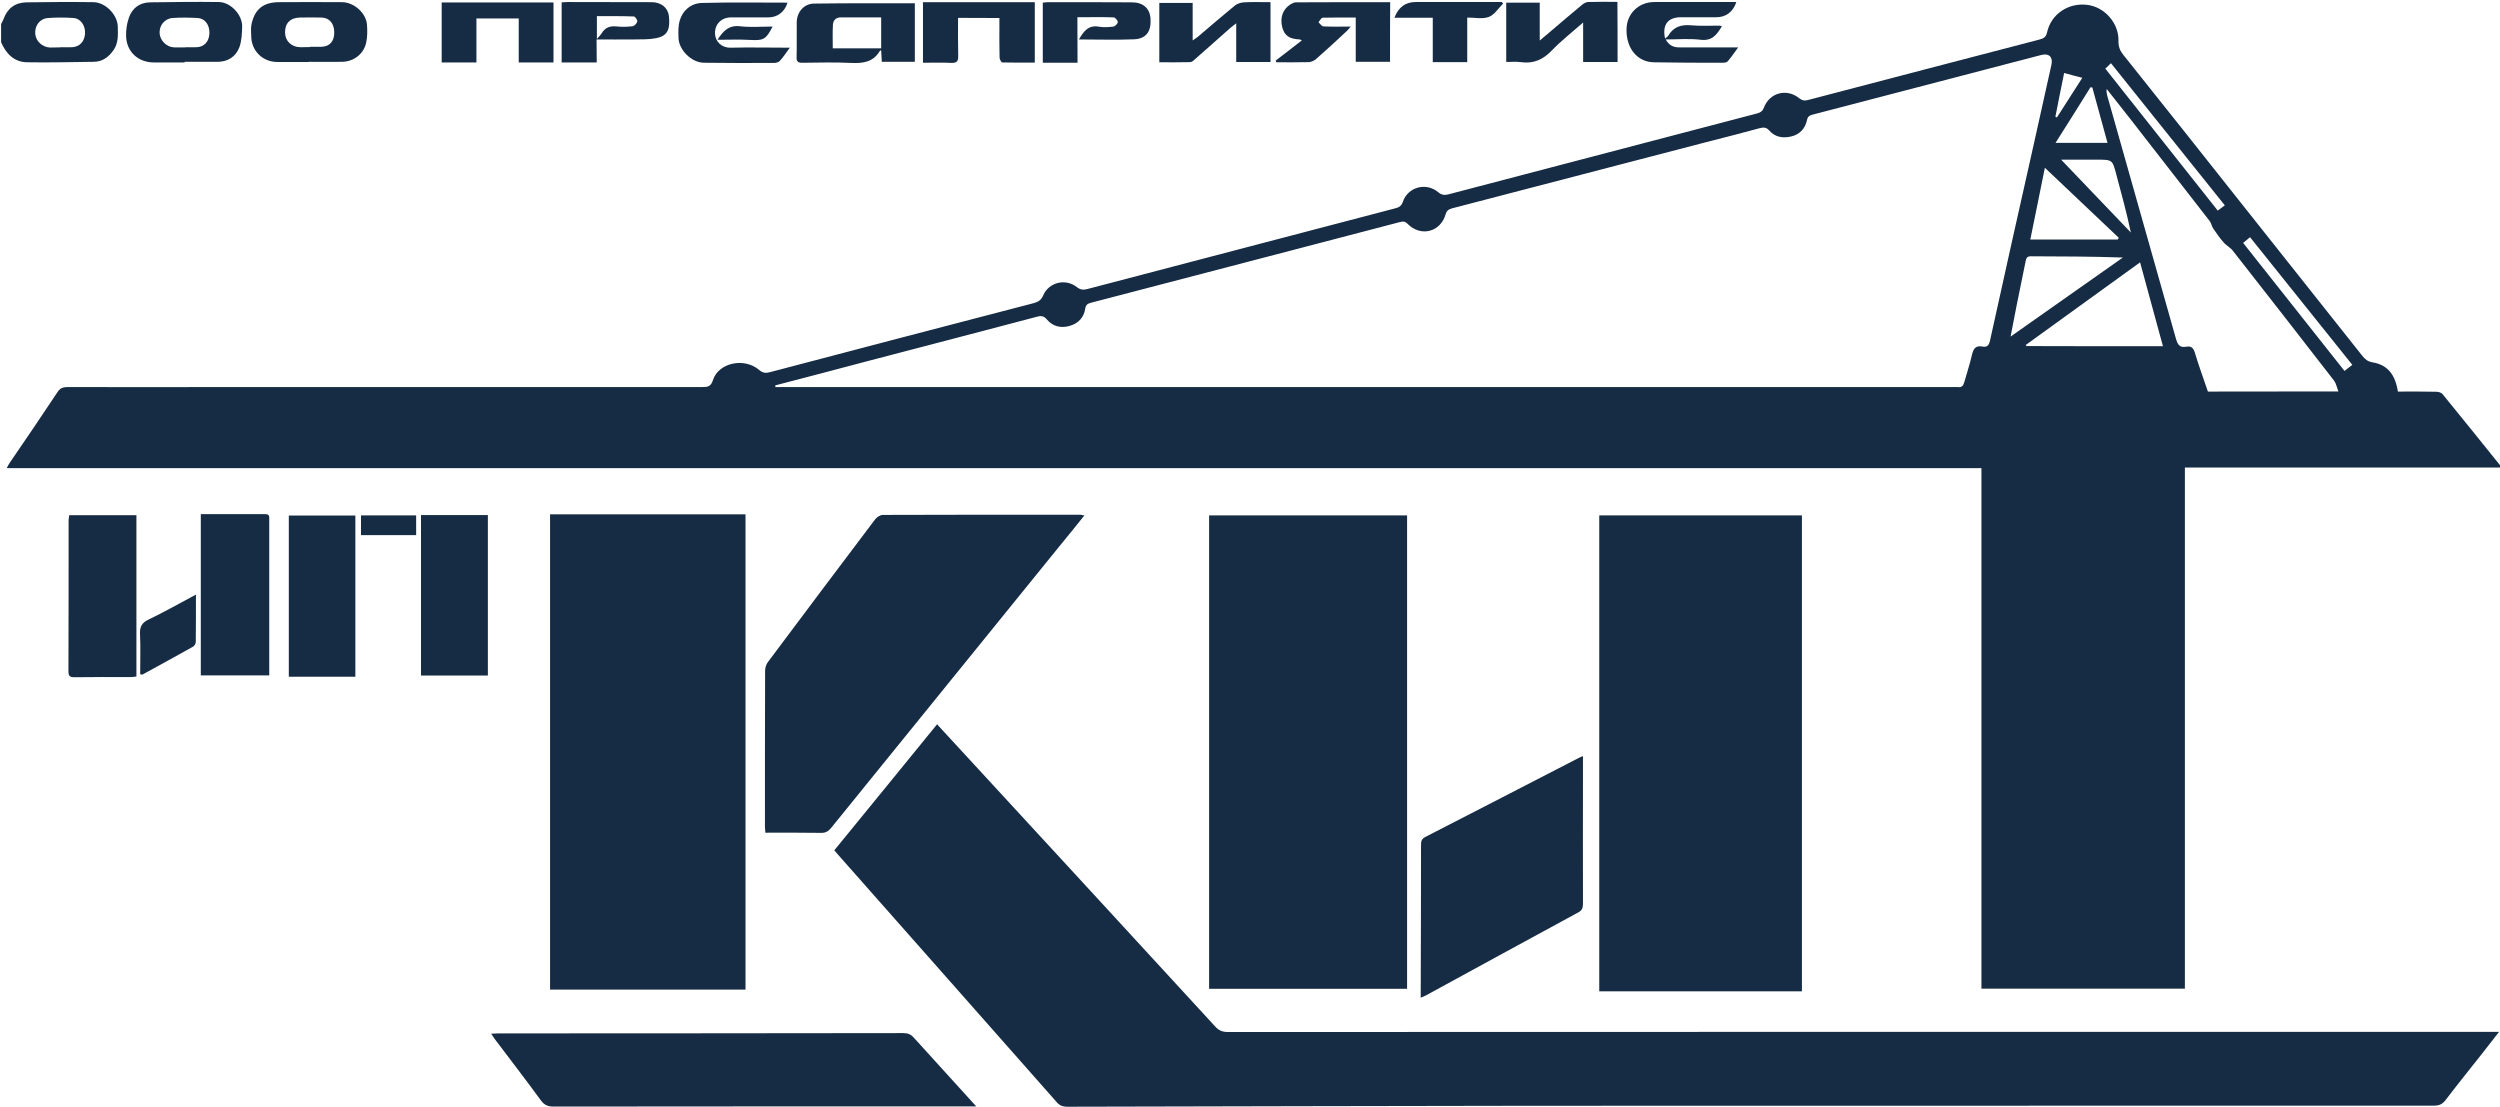 <svg width="122" height="54" viewBox="0 0 122 54" fill="none" xmlns="http://www.w3.org/2000/svg">
<g clip-path="url(#clip0_63_19)">
<path d="M0.053 1.175C0.092 1.091 0.145 1.008 0.176 0.925C0.367 0.394 0.749 0.121 1.307 0.114C2.392 0.098 3.478 0.091 4.563 0.106C5.151 0.114 5.74 0.727 5.748 1.304C5.755 1.69 5.786 2.084 5.549 2.433C5.304 2.789 4.999 3.017 4.555 3.017C3.478 3.024 2.408 3.062 1.33 3.039C0.688 3.032 0.298 2.622 0.053 2.062C0.053 1.766 0.053 1.47 0.053 1.175ZM2.95 2.312V2.304C3.141 2.304 3.332 2.312 3.523 2.304C3.89 2.281 4.127 2.024 4.15 1.637C4.173 1.25 3.936 0.902 3.585 0.879C3.172 0.849 2.759 0.849 2.346 0.879C1.941 0.909 1.689 1.25 1.72 1.652C1.75 2.009 2.064 2.304 2.438 2.319C2.606 2.319 2.782 2.312 2.95 2.312Z" fill="#162C44"/>
<path d="M117.017 19.109C117.644 19.109 118.263 19.102 118.882 19.117C118.989 19.117 119.127 19.155 119.188 19.223C120.143 20.398 121.099 21.573 122.092 22.816C116.902 22.816 111.782 22.816 106.622 22.816C106.622 31.32 106.622 39.772 106.622 48.247C103.298 48.247 100.011 48.247 96.694 48.247C96.694 39.787 96.694 31.328 96.694 22.846C64.57 22.846 32.476 22.846 0.329 22.846C0.39 22.732 0.421 22.657 0.467 22.596C1.254 21.444 2.041 20.292 2.813 19.124C2.935 18.942 3.073 18.889 3.279 18.889C5.901 18.897 8.523 18.889 11.136 18.889C18.849 18.889 26.56 18.889 34.272 18.889C34.54 18.889 34.693 18.866 34.792 18.548C35.067 17.699 36.313 17.434 37.039 18.048C37.215 18.2 37.36 18.222 37.574 18.162C41.87 17.032 46.165 15.903 50.461 14.789C50.682 14.728 50.812 14.637 50.911 14.409C51.187 13.773 51.997 13.576 52.547 14.008C52.723 14.144 52.861 14.159 53.059 14.106C58.073 12.787 63.079 11.476 68.093 10.165C68.277 10.119 68.391 10.051 68.46 9.846C68.705 9.126 69.591 8.884 70.18 9.376C70.356 9.52 70.486 9.536 70.692 9.482C75.713 8.164 80.735 6.845 85.757 5.533C85.917 5.488 86.016 5.42 86.078 5.253C86.353 4.525 87.186 4.298 87.797 4.79C87.95 4.912 88.073 4.927 88.256 4.874C92.009 3.888 95.761 2.911 99.514 1.933C99.705 1.88 99.843 1.827 99.896 1.584C100.088 0.697 100.921 0.129 101.845 0.235C102.694 0.333 103.397 1.114 103.382 1.986C103.374 2.259 103.443 2.456 103.611 2.668C105.537 5.078 107.463 7.504 109.382 9.93C111.346 12.408 113.318 14.887 115.282 17.366C115.412 17.532 115.55 17.646 115.787 17.684C116.505 17.805 116.887 18.268 117.017 19.109ZM37.834 18.806C37.834 18.836 37.834 18.859 37.842 18.889C37.987 18.889 38.132 18.889 38.285 18.889C57.286 18.889 76.279 18.889 95.28 18.889C95.364 18.889 95.456 18.882 95.532 18.889C95.739 18.92 95.815 18.814 95.861 18.639C95.983 18.192 96.136 17.752 96.235 17.305C96.304 17.017 96.411 16.85 96.74 16.911C96.969 16.956 97.061 16.858 97.114 16.615C97.817 13.409 98.536 10.21 99.254 7.011C99.537 5.73 99.828 4.449 100.11 3.161C100.195 2.782 99.988 2.585 99.614 2.683C95.891 3.653 92.169 4.624 88.455 5.594C88.294 5.639 88.218 5.685 88.18 5.867C88.095 6.269 87.828 6.557 87.43 6.655C87.033 6.754 86.636 6.708 86.345 6.375C86.2 6.208 86.07 6.208 85.879 6.253C85.023 6.488 84.159 6.708 83.296 6.928C79.153 8.012 75.01 9.088 70.868 10.165C70.707 10.21 70.6 10.271 70.547 10.453C70.302 11.324 69.339 11.575 68.697 10.93C68.575 10.801 68.475 10.794 68.307 10.839C66.748 11.249 65.189 11.65 63.637 12.06C60.175 12.962 56.713 13.871 53.243 14.773C53.082 14.819 52.99 14.864 52.96 15.054C52.899 15.493 52.624 15.781 52.203 15.903C51.79 16.024 51.385 15.941 51.095 15.6C50.95 15.425 50.827 15.395 50.606 15.456C47.854 16.183 45.095 16.903 42.336 17.623C40.838 18.025 39.34 18.412 37.834 18.806ZM114.113 19.102C114.029 18.882 113.998 18.7 113.899 18.571C112.263 16.456 110.612 14.341 108.961 12.234C108.839 12.075 108.633 11.976 108.503 11.817C108.319 11.613 108.159 11.377 108.006 11.15C107.929 11.044 107.914 10.892 107.838 10.794C106.561 9.149 105.277 7.504 104.001 5.859C103.603 5.351 103.206 4.844 102.808 4.343C102.786 4.465 102.808 4.563 102.831 4.662C103.947 8.618 105.071 12.568 106.187 16.532C106.271 16.82 106.37 16.979 106.691 16.919C106.936 16.873 107.043 16.987 107.112 17.222C107.303 17.858 107.532 18.48 107.746 19.109C109.833 19.102 111.911 19.102 114.113 19.102ZM105.552 16.896C105.178 15.516 104.811 14.182 104.436 12.803C102.549 14.167 100.707 15.501 98.857 16.835C98.865 16.85 98.88 16.873 98.888 16.888C101.089 16.896 103.29 16.896 105.552 16.896ZM98.116 16.426C99.996 15.107 101.792 13.841 103.596 12.568C102.075 12.514 100.592 12.514 99.102 12.507C98.91 12.507 98.88 12.605 98.849 12.757C98.712 13.454 98.559 14.159 98.421 14.857C98.322 15.349 98.23 15.842 98.116 16.426ZM103.343 11.688C103.359 11.658 103.382 11.635 103.397 11.605C102.189 10.46 100.989 9.323 99.789 8.186C99.568 9.301 99.323 10.483 99.079 11.688C100.538 11.688 101.937 11.688 103.343 11.688ZM100.584 7.792C101.662 8.922 102.824 10.134 103.986 11.347C103.779 10.377 103.527 9.445 103.275 8.512C103.084 7.792 103.084 7.792 102.335 7.792C101.685 7.792 101.043 7.792 100.584 7.792ZM109.466 11.855C111.117 13.94 112.76 16.017 114.411 18.101C114.548 17.995 114.663 17.904 114.793 17.805C113.127 15.728 111.476 13.659 109.802 11.575C109.687 11.673 109.58 11.757 109.466 11.855ZM100.309 6.973C101.173 6.973 101.991 6.973 102.847 6.973C102.594 6.049 102.35 5.154 102.105 4.267C102.075 4.267 102.044 4.26 102.014 4.26C101.456 5.162 100.89 6.056 100.309 6.973ZM108.571 10.021C106.714 7.701 104.864 5.397 103.015 3.085C102.908 3.191 102.831 3.259 102.74 3.35C104.574 5.67 106.401 7.974 108.227 10.278C108.342 10.187 108.441 10.112 108.571 10.021ZM100.302 5.7C100.324 5.708 100.355 5.715 100.378 5.73C100.791 5.086 101.203 4.449 101.616 3.797C101.303 3.714 101.02 3.646 100.73 3.562C100.584 4.283 100.439 4.988 100.302 5.7Z" fill="#162C44"/>
<path d="M45.729 35.346C46.34 36.005 46.929 36.642 47.51 37.279C51.446 41.554 55.382 45.821 59.311 50.104C59.487 50.294 59.663 50.362 59.915 50.362C80.437 50.354 100.958 50.354 121.48 50.354C121.618 50.354 121.748 50.354 121.954 50.354C121.656 50.733 121.404 51.067 121.144 51.393C120.54 52.158 119.929 52.916 119.34 53.689C119.187 53.886 119.027 53.955 118.782 53.955C104.138 53.955 89.494 53.955 74.849 53.962C67.267 53.97 59.685 53.992 52.103 54.008C51.889 54.008 51.729 53.97 51.576 53.795C48.007 49.748 44.43 45.708 40.86 41.667C40.822 41.622 40.776 41.569 40.715 41.493C42.381 39.462 44.04 37.415 45.729 35.346Z" fill="#162C44"/>
<path d="M87.934 48.376C84.632 48.376 81.353 48.376 78.044 48.376C78.044 40.636 78.044 32.905 78.044 25.15C81.331 25.15 84.617 25.15 87.934 25.15C87.934 32.882 87.934 40.614 87.934 48.376Z" fill="#162C44"/>
<path d="M68.666 48.254C65.44 48.254 62.238 48.254 59.005 48.254C59.005 40.553 59.005 32.867 59.005 25.15C62.215 25.15 65.425 25.15 68.666 25.15C68.666 32.837 68.666 40.53 68.666 48.254Z" fill="#162C44"/>
<path d="M26.843 48.292C26.843 40.553 26.843 32.837 26.843 25.098C30.022 25.098 33.187 25.098 36.381 25.098C36.381 32.814 36.381 40.538 36.381 48.292C33.225 48.292 30.053 48.292 26.843 48.292Z" fill="#162C44"/>
<path d="M52.921 25.15C52.508 25.666 52.126 26.143 51.736 26.613C48.007 31.207 44.277 35.808 40.554 40.409C40.409 40.583 40.272 40.651 40.05 40.644C39.156 40.629 38.269 40.636 37.352 40.636C37.344 40.523 37.329 40.432 37.329 40.333C37.329 37.801 37.329 35.262 37.337 32.73C37.337 32.586 37.39 32.412 37.482 32.298C39.217 29.971 40.96 27.659 42.71 25.34C42.794 25.234 42.955 25.128 43.084 25.128C46.31 25.113 49.535 25.12 52.761 25.12C52.784 25.135 52.814 25.143 52.921 25.15Z" fill="#162C44"/>
<path d="M47.64 53.992C47.426 53.992 47.303 53.992 47.174 53.992C40.455 53.992 33.737 53.992 27.011 54C26.744 54 26.568 53.932 26.399 53.704C25.658 52.689 24.886 51.688 24.13 50.687C24.084 50.619 24.038 50.551 23.969 50.445C24.107 50.437 24.206 50.43 24.305 50.43C30.894 50.43 37.49 50.422 44.078 50.415C44.3 50.415 44.453 50.475 44.598 50.642C45.592 51.741 46.577 52.825 47.64 53.992Z" fill="#162C44"/>
<path d="M77.249 36.899C77.249 37.142 77.249 37.347 77.249 37.544C77.249 39.727 77.242 41.91 77.249 44.1C77.249 44.297 77.211 44.426 77.02 44.525C74.544 45.867 72.067 47.223 69.591 48.573C69.522 48.611 69.446 48.641 69.331 48.686C69.331 48.573 69.331 48.489 69.331 48.406C69.339 46.018 69.346 43.638 69.346 41.25C69.346 41.068 69.362 40.94 69.56 40.841C72.06 39.56 74.551 38.271 77.051 36.983C77.097 36.96 77.142 36.937 77.249 36.899Z" fill="#162C44"/>
<path d="M9.799 25.09C10.861 25.09 11.908 25.09 12.948 25.09C13.169 25.09 13.139 25.234 13.139 25.37C13.139 26.348 13.139 27.334 13.139 28.311C13.139 29.736 13.139 31.161 13.139 32.587C13.139 32.7 13.139 32.814 13.139 32.958C12.015 32.958 10.922 32.958 9.799 32.958C9.799 30.358 9.799 27.75 9.799 25.09Z" fill="#162C44"/>
<path d="M3.378 25.143C4.487 25.143 5.557 25.143 6.657 25.143C6.657 27.758 6.657 30.373 6.657 33.011C6.588 33.019 6.504 33.041 6.42 33.041C5.495 33.041 4.571 33.034 3.638 33.049C3.424 33.049 3.34 33.004 3.34 32.769C3.348 30.297 3.348 27.826 3.348 25.355C3.355 25.295 3.371 25.234 3.378 25.143Z" fill="#162C44"/>
<path d="M17.342 33.026C16.265 33.026 15.195 33.026 14.094 33.026C14.094 30.404 14.094 27.796 14.094 25.158C15.172 25.158 16.242 25.158 17.342 25.158C17.342 27.773 17.342 30.388 17.342 33.026Z" fill="#162C44"/>
<path d="M20.545 32.965C20.545 30.35 20.545 27.758 20.545 25.135C21.638 25.135 22.715 25.135 23.808 25.135C23.808 27.735 23.808 30.343 23.808 32.965C22.738 32.965 21.653 32.965 20.545 32.965Z" fill="#162C44"/>
<path d="M43.001 2.449C42.947 2.479 42.932 2.486 42.932 2.494C42.603 3.04 42.099 3.1 41.51 3.07C40.723 3.032 39.936 3.055 39.149 3.063C38.942 3.063 38.866 3.002 38.874 2.79C38.889 2.221 38.874 1.653 38.881 1.084C38.889 0.584 39.233 0.182 39.722 0.175C41.35 0.152 42.986 0.159 44.644 0.159C44.644 1.122 44.644 2.062 44.644 3.017C44.102 3.017 43.574 3.017 43.031 3.017C43.024 2.828 43.008 2.653 43.001 2.449ZM43.001 0.849C42.321 0.849 41.671 0.849 41.029 0.849C40.8 0.849 40.662 0.986 40.647 1.198C40.624 1.584 40.639 1.971 40.639 2.358C41.442 2.358 42.214 2.358 43.001 2.358C43.001 1.857 43.001 1.372 43.001 0.849Z" fill="#162C44"/>
<path d="M67.833 3.017C67.268 3.017 66.725 3.017 66.16 3.017C66.16 2.304 66.16 1.599 66.16 0.856C65.602 0.856 65.074 0.849 64.547 0.864C64.478 0.864 64.409 1.008 64.341 1.084C64.425 1.16 64.501 1.288 64.585 1.288C65.013 1.311 65.433 1.296 65.915 1.296C65.838 1.387 65.793 1.448 65.739 1.501C65.242 1.963 64.746 2.425 64.234 2.873C64.142 2.956 63.996 3.024 63.874 3.032C63.347 3.047 62.812 3.039 62.285 3.039C62.277 3.009 62.261 2.979 62.254 2.956C62.674 2.638 63.087 2.312 63.53 1.971C63.477 1.948 63.454 1.925 63.431 1.925C62.911 1.902 62.682 1.736 62.575 1.334C62.453 0.856 62.598 0.447 62.988 0.204C63.064 0.159 63.163 0.114 63.248 0.114C64.769 0.106 66.29 0.106 67.841 0.106C67.833 1.069 67.833 2.024 67.833 3.017Z" fill="#162C44"/>
<path d="M9.004 3.047C8.507 3.047 8.003 3.047 7.506 3.047C6.734 3.047 6.168 2.517 6.153 1.751C6.146 1.455 6.191 1.145 6.291 0.864C6.451 0.394 6.818 0.121 7.33 0.114C8.446 0.099 9.562 0.083 10.678 0.099C11.259 0.106 11.832 0.728 11.817 1.296C11.809 1.637 11.794 2.001 11.679 2.312C11.503 2.767 11.121 3.017 10.609 3.017C10.074 3.017 9.547 3.017 9.012 3.017C9.004 3.032 9.004 3.04 9.004 3.047ZM9.065 2.312V2.304C9.249 2.304 9.424 2.312 9.608 2.304C9.975 2.282 10.204 2.024 10.219 1.63C10.235 1.228 10.013 0.902 9.654 0.879C9.241 0.857 8.828 0.849 8.416 0.879C8.026 0.91 7.766 1.251 7.789 1.622C7.812 1.978 8.125 2.297 8.492 2.312C8.683 2.32 8.874 2.312 9.065 2.312Z" fill="#162C44"/>
<path d="M46.753 0.872C46.753 1.501 46.745 2.107 46.761 2.721C46.768 2.971 46.707 3.077 46.432 3.07C45.981 3.047 45.523 3.062 45.041 3.062C45.041 2.069 45.041 1.107 45.041 0.106C46.86 0.106 48.672 0.106 50.498 0.106C50.498 1.076 50.498 2.046 50.498 3.055C49.963 3.055 49.436 3.062 48.908 3.047C48.863 3.047 48.786 2.895 48.779 2.82C48.763 2.289 48.771 1.766 48.771 1.235C48.771 1.122 48.771 1.008 48.771 0.879C48.091 0.872 47.433 0.872 46.753 0.872Z" fill="#162C44"/>
<path d="M15.073 3.025C14.561 3.025 14.049 3.025 13.536 3.025C12.818 3.025 12.268 2.479 12.26 1.774C12.26 1.577 12.229 1.365 12.275 1.175C12.436 0.44 12.856 0.106 13.628 0.106C14.652 0.099 15.669 0.099 16.693 0.106C17.266 0.106 17.862 0.629 17.908 1.198C17.931 1.493 17.931 1.797 17.87 2.077C17.755 2.638 17.251 3.017 16.67 3.017C16.135 3.025 15.608 3.017 15.073 3.017C15.073 3.017 15.073 3.017 15.073 3.025ZM15.134 2.297C15.134 2.289 15.134 2.282 15.134 2.282C15.325 2.282 15.516 2.289 15.707 2.282C16.112 2.259 16.326 1.994 16.311 1.546C16.296 1.13 16.066 0.864 15.684 0.857C15.332 0.849 14.981 0.849 14.629 0.857C14.163 0.864 13.896 1.145 13.911 1.6C13.918 2.001 14.224 2.297 14.652 2.304C14.813 2.304 14.973 2.297 15.134 2.297Z" fill="#162C44"/>
<path d="M56.574 0.144C57.132 0.144 57.66 0.144 58.202 0.144C58.202 0.743 58.202 1.326 58.202 1.971C58.317 1.887 58.393 1.849 58.454 1.796C59.051 1.289 59.647 0.773 60.251 0.28C60.365 0.182 60.549 0.121 60.702 0.114C61.122 0.091 61.55 0.106 62.001 0.106C62.001 1.084 62.001 2.039 62.001 3.024C61.451 3.024 60.9 3.024 60.327 3.024C60.327 2.418 60.327 1.819 60.327 1.137C60.197 1.243 60.105 1.304 60.029 1.372C59.456 1.88 58.89 2.388 58.317 2.888C58.248 2.949 58.164 3.032 58.08 3.032C57.583 3.047 57.086 3.039 56.574 3.039C56.574 2.054 56.574 1.114 56.574 0.144Z" fill="#162C44"/>
<path d="M78.938 3.024C78.38 3.024 77.838 3.024 77.257 3.024C77.257 2.403 77.257 1.789 77.257 1.099C76.706 1.584 76.187 1.986 75.736 2.456C75.308 2.903 74.841 3.123 74.215 3.032C73.985 3.001 73.749 3.024 73.504 3.024C73.504 2.046 73.504 1.099 73.504 0.129C74.031 0.129 74.566 0.129 75.139 0.129C75.139 0.735 75.139 1.319 75.139 1.978C75.331 1.819 75.468 1.705 75.598 1.592C76.133 1.137 76.66 0.682 77.203 0.235C77.287 0.167 77.402 0.098 77.501 0.098C77.968 0.083 78.434 0.091 78.93 0.091C78.938 1.076 78.938 2.031 78.938 3.024Z" fill="#162C44"/>
<path d="M27.011 0.121C27.011 1.107 27.011 2.062 27.011 3.047C26.453 3.047 25.903 3.047 25.314 3.047C25.314 2.342 25.314 1.63 25.314 0.902C24.611 0.902 23.946 0.902 23.25 0.902C23.25 1.622 23.25 2.327 23.25 3.047C22.677 3.047 22.127 3.047 21.554 3.047C21.554 2.077 21.554 1.114 21.554 0.121C23.358 0.121 25.177 0.121 27.011 0.121Z" fill="#162C44"/>
<path d="M84.029 1.281C83.784 1.69 83.555 2.009 82.989 1.941C82.447 1.872 81.881 1.925 81.285 1.925C81.445 2.206 81.652 2.312 81.935 2.312C82.775 2.312 83.616 2.312 84.457 2.312C84.556 2.312 84.663 2.312 84.824 2.312C84.633 2.57 84.487 2.79 84.319 2.987C84.273 3.047 84.151 3.062 84.067 3.062C82.951 3.062 81.828 3.062 80.712 3.04C79.901 3.025 79.359 2.365 79.374 1.433C79.382 0.667 79.963 0.099 80.735 0.099C82.064 0.099 83.394 0.099 84.732 0.099C84.579 0.576 84.228 0.841 83.761 0.841C83.188 0.841 82.615 0.841 82.034 0.841C81.392 0.841 81.109 1.205 81.254 1.88C81.316 1.827 81.384 1.797 81.415 1.736C81.675 1.296 82.057 1.19 82.546 1.236C82.997 1.274 83.463 1.251 83.922 1.251C83.952 1.258 83.968 1.266 84.029 1.281Z" fill="#162C44"/>
<path d="M52.584 3.062C51.988 3.062 51.453 3.062 50.888 3.062C50.888 2.084 50.888 1.122 50.888 0.129C50.979 0.121 51.071 0.106 51.155 0.106C52.516 0.106 53.876 0.106 55.237 0.114C55.787 0.114 56.116 0.409 56.146 0.917C56.184 1.531 55.94 1.887 55.351 1.918C54.465 1.955 53.57 1.925 52.653 1.925C52.883 1.523 53.12 1.205 53.639 1.304C53.868 1.341 54.105 1.326 54.335 1.296C54.419 1.281 54.549 1.152 54.549 1.076C54.549 1 54.419 0.849 54.35 0.849C53.769 0.826 53.188 0.841 52.577 0.841C52.584 1.592 52.584 2.312 52.584 3.062Z" fill="#162C44"/>
<path d="M29.12 3.047C28.524 3.047 27.982 3.047 27.408 3.047C27.408 2.077 27.408 1.099 27.408 0.114C27.523 0.106 27.615 0.099 27.706 0.099C29.067 0.099 30.435 0.099 31.796 0.106C32.27 0.106 32.598 0.379 32.644 0.788C32.713 1.463 32.56 1.759 32.01 1.865C31.658 1.933 31.291 1.918 30.932 1.925C30.336 1.933 29.747 1.925 29.113 1.925C29.12 2.304 29.12 2.661 29.12 3.047ZM29.128 1.903C29.243 1.774 29.312 1.706 29.358 1.63C29.518 1.357 29.747 1.258 30.068 1.289C30.328 1.319 30.603 1.311 30.863 1.281C30.955 1.274 31.077 1.145 31.1 1.046C31.115 0.978 30.993 0.804 30.932 0.804C30.328 0.781 29.732 0.788 29.128 0.788C29.128 1.167 29.128 1.493 29.128 1.903Z" fill="#162C44"/>
<path d="M38.544 2.327C38.353 2.585 38.223 2.789 38.063 2.964C38.002 3.032 37.887 3.07 37.795 3.07C36.649 3.077 35.495 3.077 34.348 3.062C33.744 3.055 33.118 2.433 33.11 1.834C33.102 1.561 33.095 1.273 33.164 1.023C33.316 0.493 33.729 0.159 34.257 0.144C35.648 0.106 37.039 0.129 38.43 0.129C38.292 0.584 37.941 0.849 37.49 0.849C36.886 0.849 36.274 0.849 35.67 0.849C35.212 0.849 34.883 1.175 34.891 1.63C34.899 2.024 35.212 2.342 35.67 2.327C36.603 2.304 37.535 2.327 38.544 2.327Z" fill="#162C44"/>
<path d="M71.601 0.857C71.601 1.592 71.601 2.297 71.601 3.032C71.02 3.032 70.485 3.032 69.919 3.032C69.919 2.327 69.919 1.615 69.919 0.864C69.285 0.864 68.674 0.864 68.047 0.864C68.246 0.349 68.59 0.099 69.079 0.099C70.378 0.099 71.677 0.099 72.977 0.099C73.084 0.099 73.183 0.099 73.29 0.099C73.313 0.121 73.328 0.152 73.351 0.174C73.122 0.402 72.931 0.72 72.656 0.826C72.35 0.94 71.983 0.857 71.601 0.857Z" fill="#162C44"/>
<path d="M9.562 29.016C9.562 29.835 9.562 30.585 9.554 31.328C9.554 31.404 9.493 31.517 9.424 31.555C8.607 32.018 7.774 32.465 6.948 32.92C6.933 32.927 6.91 32.912 6.841 32.905C6.841 32.253 6.864 31.593 6.833 30.934C6.818 30.585 6.925 30.388 7.246 30.236C8.018 29.865 8.752 29.448 9.562 29.016Z" fill="#162C44"/>
<path d="M20.308 25.15C20.308 25.484 20.308 25.787 20.308 26.113C19.421 26.113 18.534 26.113 17.617 26.113C17.617 25.802 17.617 25.484 17.617 25.15C18.511 25.15 19.39 25.15 20.308 25.15Z" fill="#162C44"/>
<path d="M35.014 1.941C35.297 1.501 35.572 1.221 36.107 1.281C36.626 1.342 37.161 1.296 37.704 1.296C37.375 1.933 37.261 1.986 36.588 1.948C36.084 1.918 35.579 1.941 35.014 1.941Z" fill="#162C44"/>
</g>
<defs>
<clipPath id="clip0_63_19">
<rect width="122" height="54" fill="white"/>
</clipPath>
</defs>
</svg>
